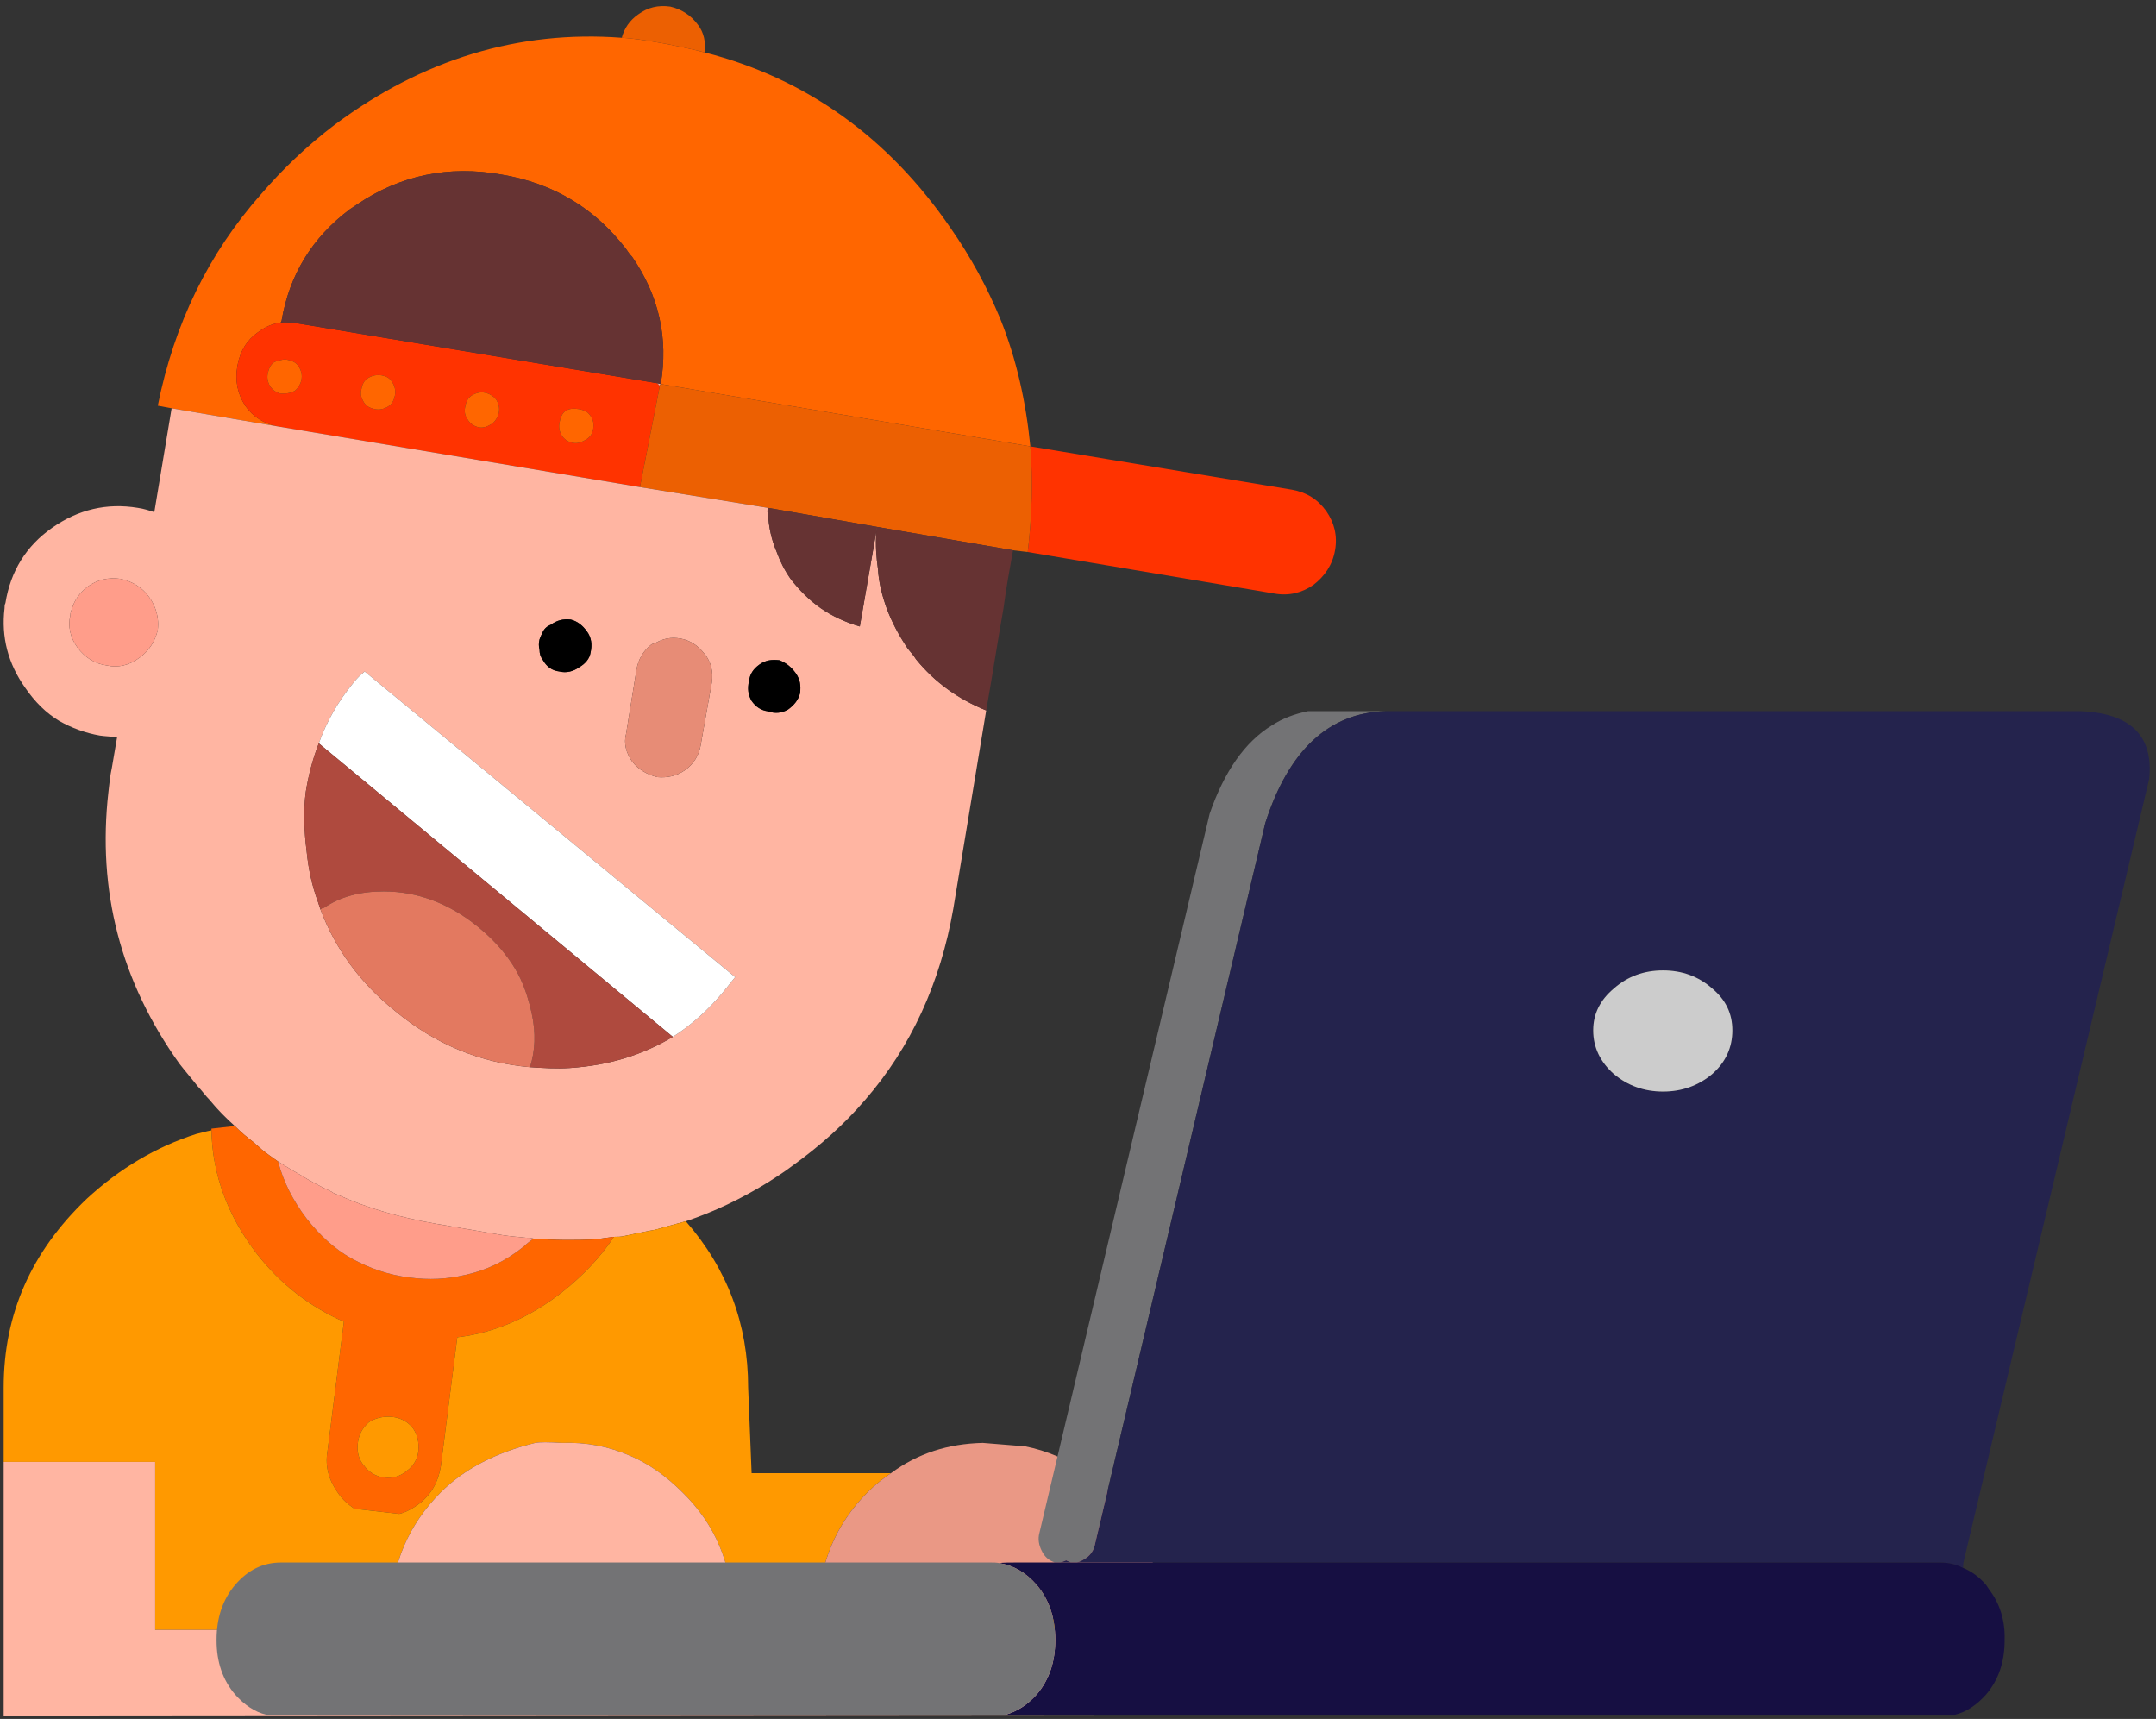 <?xml version="1.0" encoding="UTF-8" standalone="no"?>
<!DOCTYPE svg PUBLIC "-//W3C//DTD SVG 1.1//EN" "http://www.w3.org/Graphics/SVG/1.1/DTD/svg11.dtd">
<svg width="100%" height="100%" viewBox="0 0 212 169" version="1.1" xmlns="http://www.w3.org/2000/svg" xmlns:xlink="http://www.w3.org/1999/xlink" xml:space="preserve" style="fill-rule:evenodd;clip-rule:evenodd;stroke-linejoin:round;stroke-miterlimit:1.414;">
    <rect x="0" y="0" width="212" height="169" fill="#333333" stroke="none"/>
    <g transform="matrix(1,0,0,1,-730,-328)">
        <g transform="matrix(1,0,0,1,0,-162)">
            <g id="Ninja-Male-1-Laptop-Sitting" transform="matrix(1,0,0,1,248.187,348.721)">
                <path d="M610.961,198.785C612.068,197.934 612.834,196.828 613.089,195.381C613.344,193.934 613.004,192.657 612.238,191.55C611.387,190.359 610.28,189.678 608.833,189.422L583.127,185.166C583.382,188.486 583.297,191.976 582.872,195.551L607.131,199.637C608.578,199.892 609.854,199.552 610.961,198.786L610.961,198.785Z" style="fill:rgb(255,51,0);fill-rule:nonzero;"/>
                <path d="M547.717,141.926C546.526,141.755 545.504,142.011 544.568,142.692C543.717,143.288 543.206,144.054 542.951,144.99C544.398,145.075 545.845,145.331 547.292,145.586C548.569,145.841 549.845,146.097 551.122,146.437C551.207,145.416 551.037,144.479 550.441,143.713C549.76,142.777 548.824,142.181 547.717,141.926Z" style="fill:rgb(236,96,2);fill-rule:nonzero;"/>
                <path d="M551.122,146.437C549.845,146.097 548.569,145.841 547.292,145.586C545.845,145.331 544.398,145.075 542.951,144.99C532.821,144.224 523.373,147.118 514.776,153.502C511.967,155.63 509.584,157.928 507.456,160.397C502.349,166.185 498.944,173.079 497.327,181.166L498.689,181.421L509.158,183.209C507.796,182.953 506.69,182.272 505.924,181.166C505.158,179.974 504.902,178.697 505.158,177.25C505.413,175.803 506.094,174.697 507.2,173.931C507.881,173.42 508.648,173.079 509.414,172.994L509.499,172.824C510.265,168.313 512.478,164.653 516.223,161.844C516.479,161.673 516.734,161.503 516.989,161.333C521.16,158.524 525.927,157.503 531.119,158.439C536.226,159.29 540.312,161.759 543.376,165.759C543.547,166.015 543.717,166.27 543.972,166.525C546.611,170.356 547.547,174.526 546.781,179.038L583.127,185.166C582.701,180.825 581.765,176.569 580.148,172.569C578.871,169.504 577.254,166.525 575.296,163.716C569.167,154.779 561.081,148.991 551.122,146.437Z" style="fill:rgb(255,102,0);fill-rule:nonzero;"/>
                <path d="M546.696,179.208C546.611,179.123 546.526,179.038 546.441,178.953L511.116,173.079C510.52,172.994 509.924,172.909 509.414,172.994C508.647,173.079 507.881,173.42 507.2,173.931C506.094,174.697 505.413,175.803 505.158,177.25C504.902,178.697 505.158,179.974 505.924,181.166C506.69,182.272 507.796,182.953 509.158,183.209L544.738,189.167L546.696,179.208ZM508.733,176.91C508.903,176.825 509.073,176.74 509.243,176.74C509.499,176.654 509.754,176.569 510.095,176.654C510.52,176.74 510.946,176.91 511.201,177.335C511.456,177.761 511.542,178.187 511.456,178.612C511.371,179.038 511.116,179.463 510.776,179.719C510.435,179.889 510.095,179.974 509.754,179.974C509.669,179.974 509.499,179.974 509.414,179.974C508.988,179.889 508.648,179.634 508.392,179.293C508.137,178.868 508.052,178.442 508.137,178.016C508.222,177.591 508.392,177.165 508.733,176.91ZM518.692,181.506C518.266,181.421 517.84,181.251 517.585,180.825C517.33,180.4 517.245,180.059 517.33,179.634C517.415,179.123 517.585,178.697 518.011,178.442C518.436,178.187 518.862,178.102 519.373,178.187C519.798,178.272 520.139,178.442 520.394,178.868C520.649,179.293 520.734,179.719 520.649,180.145C520.564,180.57 520.394,180.996 519.968,181.251C519.543,181.506 519.117,181.592 518.692,181.506ZM527.799,182.528C527.544,182.187 527.459,181.762 527.544,181.336C527.629,180.825 527.799,180.4 528.225,180.144C528.651,179.889 529.076,179.804 529.502,179.889C529.927,179.974 530.353,180.229 530.608,180.57C530.864,180.996 530.949,181.421 530.864,181.847C530.779,182.272 530.523,182.698 530.183,182.953C529.757,183.209 529.332,183.379 528.906,183.294C528.48,183.209 528.055,182.953 527.799,182.528ZM538.184,184.826C537.673,184.741 537.333,184.485 537.077,184.145C536.822,183.719 536.737,183.294 536.822,182.868C536.907,182.357 537.077,181.932 537.418,181.677C537.843,181.421 538.269,181.421 538.78,181.506C539.205,181.591 539.631,181.762 539.886,182.187C540.142,182.528 540.227,182.953 540.142,183.464C540.057,183.89 539.886,184.23 539.461,184.486C539.035,184.741 538.609,184.911 538.184,184.826Z" style="fill:rgb(255,51,0);fill-rule:nonzero;"/>
                <path d="M509.243,176.74C509.073,176.74 508.903,176.825 508.733,176.91C508.392,177.165 508.222,177.591 508.137,178.016C508.052,178.442 508.137,178.868 508.392,179.293C508.648,179.634 508.988,179.889 509.414,179.974C509.499,179.974 509.669,179.974 509.754,179.974C510.095,179.974 510.435,179.889 510.776,179.719C511.116,179.463 511.371,179.038 511.456,178.612C511.542,178.187 511.456,177.761 511.201,177.335C510.946,176.91 510.52,176.74 510.095,176.655C509.754,176.569 509.499,176.655 509.243,176.74Z" style="fill:rgb(255,102,0);fill-rule:nonzero;"/>
                <path d="M517.585,180.825C517.84,181.251 518.266,181.421 518.692,181.506C519.117,181.591 519.543,181.506 519.968,181.251C520.394,180.996 520.564,180.57 520.649,180.144C520.734,179.719 520.649,179.293 520.394,178.868C520.139,178.442 519.798,178.272 519.373,178.187C518.862,178.102 518.436,178.187 518.011,178.442C517.585,178.698 517.415,179.123 517.33,179.634C517.245,180.059 517.33,180.4 517.585,180.826L517.585,180.825Z" style="fill:rgb(255,102,0);fill-rule:nonzero;"/>
                <path d="M527.544,181.336C527.459,181.762 527.544,182.187 527.799,182.528C528.055,182.953 528.48,183.209 528.906,183.294C529.332,183.379 529.757,183.209 530.183,182.953C530.523,182.698 530.779,182.272 530.864,181.847C530.949,181.421 530.864,180.996 530.608,180.57C530.353,180.23 529.927,179.974 529.502,179.889C529.076,179.804 528.651,179.889 528.225,180.144C527.799,180.4 527.629,180.825 527.544,181.336Z" style="fill:rgb(255,102,0);fill-rule:nonzero;"/>
                <path d="M537.077,184.145C537.333,184.485 537.673,184.741 538.184,184.826C538.609,184.911 539.035,184.741 539.461,184.485C539.886,184.23 540.056,183.89 540.142,183.464C540.227,182.953 540.142,182.528 539.886,182.187C539.631,181.762 539.205,181.591 538.78,181.506C538.269,181.421 537.843,181.421 537.418,181.677C537.077,181.932 536.907,182.358 536.822,182.868C536.737,183.294 536.822,183.719 537.077,184.145Z" style="fill:rgb(255,102,0);fill-rule:nonzero;"/>
                <path d="M546.441,178.953C546.526,179.038 546.611,179.123 546.696,179.208C546.696,179.123 546.696,179.123 546.781,179.038L546.441,178.953Z" style="fill:rgb(255,181,162);fill-rule:nonzero;"/>
                <path d="M546.441,178.953L546.781,179.038C547.547,174.526 546.611,170.356 543.972,166.525C543.717,166.27 543.547,166.015 543.376,165.759C540.312,161.759 536.226,159.29 531.119,158.439C525.927,157.503 521.16,158.524 516.989,161.333C516.734,161.503 516.479,161.673 516.223,161.844C512.478,164.653 510.265,168.313 509.499,172.824L509.414,172.994C509.924,172.909 510.52,172.994 511.116,173.079L546.441,178.953Z" style="fill:rgb(102,51,51);fill-rule:nonzero;"/>
                <path d="M546.781,179.038C546.696,179.123 546.696,179.123 546.696,179.208L544.738,189.167L557.336,191.21L568.061,193.083L581.425,195.381L582.872,195.551C583.297,191.976 583.382,188.486 583.127,185.166L546.781,179.038Z" style="fill:rgb(236,96,2);fill-rule:nonzero;"/>
                <path d="M509.158,183.209L498.689,181.421L496.986,191.635C496.475,191.465 495.965,191.295 495.369,191.21C492.305,190.699 489.496,191.38 486.942,193.168C484.388,194.955 482.856,197.424 482.346,200.573C482.261,200.743 482.261,200.914 482.261,201.084C481.92,203.893 482.601,206.532 484.303,208.915C485.24,210.277 486.346,211.383 487.623,212.149C488.815,212.83 490.177,213.341 491.624,213.596C492.219,213.682 492.73,213.682 493.326,213.767L492.815,216.746C492.645,217.512 492.56,218.363 492.475,219.129C491.368,228.833 493.667,237.77 499.455,245.857C500.05,246.623 500.646,247.304 501.242,248.07C501.668,248.496 502.008,249.006 502.434,249.432C503.2,250.368 504.051,251.219 504.902,251.985C505.498,252.581 506.094,253.092 506.775,253.603C507.03,253.858 507.286,254.028 507.541,254.284C508.052,254.709 508.562,255.05 509.158,255.475C509.839,255.901 510.52,256.327 511.286,256.752C512.223,257.348 513.329,257.944 514.436,258.455C514.521,258.54 514.691,258.625 514.946,258.71C517.926,260.072 521.245,261.008 524.735,261.604L530.693,262.625C531.63,262.796 532.566,262.881 533.502,262.966C533.758,262.966 534.013,262.966 534.268,263.051C536.311,263.221 538.354,263.221 540.312,263.136C540.908,263.051 541.504,262.966 542.099,262.881L542.185,262.881C542.525,262.881 542.865,262.881 543.206,262.796C543.972,262.626 544.823,262.455 545.674,262.285C546.27,262.2 546.781,262.03 547.377,261.859C547.973,261.689 548.654,261.519 549.249,261.349C552.058,260.412 554.697,259.136 557.336,257.518C558.102,257.008 558.953,256.497 559.719,255.901C562.443,253.943 564.826,251.815 566.869,249.432C571.38,244.24 574.274,237.941 575.551,230.621L578.786,211.128C576.062,210.022 573.764,208.405 571.891,206.106C571.636,205.681 571.295,205.34 571.04,205C570.189,203.723 569.508,202.446 568.997,201.084C568.571,199.893 568.231,198.616 568.146,197.254C567.976,196.062 567.891,194.871 567.976,193.594C567.976,193.424 567.976,193.253 568.061,193.083L566.358,202.872C564.911,202.446 563.635,201.85 562.528,201.084C561.421,200.318 560.4,199.297 559.549,198.19C558.953,197.339 558.527,196.488 558.187,195.552C557.676,194.36 557.421,193.168 557.336,191.892L557.336,191.806C557.251,191.636 557.251,191.466 557.336,191.211L544.738,189.168L509.158,183.209ZM535.205,206.191C534.949,205.85 534.864,205.51 534.864,205.169C534.779,204.829 534.779,204.488 534.864,204.148C534.949,203.893 535.035,203.722 535.12,203.552C535.29,203.127 535.545,202.871 535.971,202.701C536.567,202.275 537.163,202.105 537.929,202.19C538.61,202.36 539.12,202.786 539.546,203.382C539.971,203.978 540.057,204.659 539.886,205.425C539.801,206.021 539.376,206.531 538.78,206.872C538.184,207.297 537.503,207.468 536.822,207.297C536.056,207.212 535.545,206.787 535.205,206.191ZM513.159,214.362C513.925,212.234 515.031,210.277 516.564,208.404C516.904,207.978 517.245,207.638 517.67,207.297L554.101,237.345C553.761,237.77 553.42,238.196 553.08,238.621C551.548,240.494 549.845,242.026 547.973,243.218C544.993,245.005 541.674,246.027 537.843,246.282C536.482,246.367 535.205,246.282 533.928,246.197C529.076,245.772 524.65,243.984 520.649,240.664C517.159,237.855 514.776,234.536 513.329,230.705C513.244,230.45 513.159,230.195 513.074,229.939C512.478,228.322 512.137,226.705 511.967,225.002C511.712,222.96 511.627,221.002 511.882,219.129C512.137,217.512 512.563,215.895 513.159,214.362ZM497.071,201.084C497.327,201.765 497.412,202.446 497.327,203.212C497.071,204.318 496.475,205.255 495.539,205.936C494.518,206.702 493.411,206.957 492.305,206.702C491.113,206.531 490.177,205.936 489.411,204.914C488.73,203.978 488.474,202.871 488.73,201.765C488.73,201.509 488.815,201.339 488.9,201.084C489.155,200.233 489.666,199.552 490.432,198.956C491.368,198.275 492.475,198.019 493.667,198.19C494.858,198.445 495.794,199.041 496.475,199.977C496.731,200.318 496.901,200.658 497.071,201.084ZM545.845,204.659C545.93,204.574 546.1,204.574 546.27,204.488C547.036,204.063 547.802,203.893 548.739,204.063C549.675,204.233 550.441,204.744 551.037,205.51L551.122,205.595C551.718,206.361 551.973,207.297 551.803,208.404L550.697,214.618C550.526,215.554 550.016,216.405 549.164,217.001C548.313,217.597 547.377,217.767 546.441,217.682C545.419,217.427 544.568,216.916 543.972,216.15C543.376,215.299 543.121,214.362 543.376,213.426L544.398,207.127C544.568,206.106 545.079,205.255 545.845,204.659ZM556.485,206.616C557.08,206.191 557.676,206.106 558.442,206.191C559.123,206.446 559.634,206.872 560.06,207.468C560.485,208.064 560.57,208.659 560.485,209.425C560.315,210.106 559.889,210.617 559.294,211.043C558.698,211.383 558.017,211.468 557.336,211.213C556.655,211.128 556.144,210.787 555.719,210.192C555.378,209.596 555.293,209 555.463,208.234C555.548,207.553 555.889,207.042 556.485,206.617L556.485,206.616Z" style="fill:rgb(255,181,162);fill-rule:nonzero;"/>
                <path d="M534.864,205.169C534.864,205.51 534.949,205.85 535.205,206.191C535.545,206.787 536.056,207.212 536.822,207.297C537.503,207.468 538.184,207.297 538.78,206.872C539.376,206.531 539.801,206.021 539.886,205.425C540.057,204.659 539.971,203.978 539.546,203.382C539.12,202.786 538.61,202.361 537.929,202.19C537.163,202.105 536.567,202.275 535.971,202.701C535.545,202.871 535.29,203.127 535.12,203.552C535.035,203.722 534.949,203.893 534.864,204.148C534.779,204.489 534.779,204.829 534.864,205.17L534.864,205.169Z" style="fill-rule:nonzero;"/>
                <path d="M516.564,208.404C515.031,210.277 513.925,212.234 513.159,214.362L547.973,243.218C549.845,242.026 551.548,240.494 553.08,238.621C553.42,238.196 553.761,237.77 554.101,237.345L517.67,207.297C517.245,207.638 516.904,207.978 516.564,208.404Z" style="fill:white;fill-rule:nonzero;"/>
                <path d="M513.159,214.362C512.563,215.895 512.137,217.512 511.882,219.129C511.627,221.002 511.712,222.959 511.967,225.002C512.137,226.705 512.478,228.322 513.074,229.939C513.159,230.195 513.244,230.45 513.329,230.705C513.414,230.62 513.499,230.535 513.67,230.535C515.287,229.429 517.245,228.918 519.543,228.918C522.862,228.918 526.012,230.11 528.821,232.408C530.608,233.855 532.055,235.557 532.992,237.515C533.502,238.622 533.843,239.728 534.098,240.92C534.524,242.878 534.439,244.58 533.928,246.197C535.205,246.282 536.482,246.367 537.844,246.282C541.674,246.027 544.994,245.005 547.973,243.218L513.159,214.362Z" style="fill:rgb(175,74,62);fill-rule:nonzero;"/>
                <path d="M533.928,246.197C534.439,244.58 534.524,242.877 534.098,240.92C533.843,239.728 533.502,238.621 532.992,237.515C532.055,235.557 530.608,233.855 528.821,232.408C526.012,230.11 522.862,228.918 519.543,228.918C517.245,228.918 515.287,229.429 513.67,230.535C513.499,230.535 513.414,230.62 513.329,230.705C514.776,234.536 517.159,237.855 520.649,240.664C524.65,243.984 529.076,245.772 533.928,246.197Z" style="fill:rgb(227,121,96);fill-rule:nonzero;"/>
                <path d="M497.327,203.212C497.412,202.446 497.327,201.765 497.071,201.084C496.901,200.658 496.731,200.318 496.475,199.977C495.794,199.041 494.858,198.445 493.667,198.19C492.475,198.019 491.368,198.275 490.432,198.956C489.666,199.552 489.155,200.233 488.9,201.084C488.815,201.339 488.73,201.509 488.73,201.765C488.474,202.871 488.73,203.978 489.411,204.914C490.177,205.936 491.113,206.531 492.305,206.702C493.411,206.957 494.518,206.702 495.539,205.936C496.475,205.255 497.071,204.318 497.327,203.212Z" style="fill:rgb(255,157,138);fill-rule:nonzero;"/>
                <path d="M546.27,204.488C546.1,204.574 545.93,204.574 545.845,204.659C545.079,205.255 544.568,206.106 544.398,207.127L543.376,213.426C543.121,214.362 543.376,215.299 543.972,216.15C544.568,216.916 545.419,217.427 546.441,217.682C547.377,217.767 548.313,217.597 549.164,217.001C550.016,216.405 550.526,215.554 550.697,214.618L551.803,208.404C551.973,207.298 551.718,206.361 551.122,205.595L551.037,205.51C550.441,204.744 549.675,204.233 548.739,204.063C547.802,203.893 547.036,204.063 546.27,204.489L546.27,204.488Z" style="fill:rgb(231,140,118);fill-rule:nonzero;"/>
                <path d="M558.442,206.191C557.676,206.106 557.08,206.191 556.485,206.616C555.889,207.042 555.548,207.553 555.463,208.234C555.293,209 555.378,209.596 555.719,210.192C556.144,210.787 556.655,211.128 557.336,211.213C558.017,211.468 558.698,211.383 559.294,211.043C559.889,210.617 560.315,210.106 560.485,209.425C560.57,208.659 560.485,208.064 560.06,207.468C559.634,206.872 559.123,206.446 558.442,206.191Z" style="fill-rule:nonzero;"/>
                <path d="M506.775,253.602C506.094,253.092 505.498,252.581 504.902,251.985L502.604,252.241C502.604,252.326 502.604,252.326 502.604,252.411C502.689,256.752 504.221,260.838 507.03,264.498C509.414,267.562 512.308,269.775 515.627,271.222L514.01,283.99C513.755,285.522 514.18,286.884 515.117,288.161C515.542,288.757 516.053,289.182 516.649,289.608L521.075,290.119C521.756,289.949 522.352,289.608 522.948,289.182C524.224,288.246 524.905,286.969 525.161,285.437L526.778,272.754C530.438,272.329 533.928,270.797 537.077,268.328C539.12,266.711 540.823,264.923 542.185,262.881L542.099,262.881C541.504,262.966 540.908,263.051 540.312,263.136C538.354,263.221 536.311,263.221 534.268,263.051C533.928,263.306 533.587,263.562 533.332,263.817C531.545,265.264 529.587,266.2 527.544,266.626C525.756,267.051 523.969,267.137 522.096,266.881C519.968,266.626 518.096,265.945 516.393,265.009C514.691,264.072 513.244,262.71 511.967,261.093C510.605,259.306 509.669,257.433 509.158,255.475C508.562,255.05 508.052,254.709 507.541,254.284C507.286,254.028 507.03,253.858 506.775,253.603L506.775,253.602ZM518.096,281.096C518.777,280.67 519.543,280.5 520.394,280.585C521.16,280.67 521.841,281.011 522.352,281.607C522.862,282.288 523.033,283.054 522.948,283.99C522.862,284.756 522.437,285.437 521.841,285.863C521.16,286.459 520.394,286.629 519.628,286.544C518.777,286.459 518.096,286.033 517.585,285.352C517.074,284.756 516.904,283.99 516.989,283.224C517.074,282.373 517.415,281.692 518.096,281.096Z" style="fill:rgb(255,102,0);fill-rule:nonzero;"/>
                <path d="M520.394,280.585C519.543,280.5 518.777,280.67 518.096,281.096C517.415,281.692 517.074,282.373 516.989,283.224C516.904,283.99 517.074,284.756 517.585,285.352C518.096,286.033 518.777,286.459 519.628,286.544C520.394,286.629 521.16,286.459 521.841,285.863C522.437,285.437 522.862,284.756 522.948,283.99C523.033,283.054 522.862,282.288 522.352,281.607C521.841,281.011 521.16,280.67 520.394,280.585Z" style="fill:rgb(255,153,0);fill-rule:nonzero;"/>
                <path d="M501.157,252.751C497.156,254.028 493.581,256.156 490.347,259.135C484.899,264.327 482.175,270.456 482.175,277.691L482.175,285.012L497.071,285.012L497.071,301.525L589.341,301.525L589.341,300.418L562.273,300.418C562.188,300.248 562.188,300.078 562.273,299.907C562.188,299.822 562.188,299.652 562.273,299.567C562.358,295.056 563.975,291.14 567.125,287.991C567.891,287.225 568.657,286.629 569.423,286.118L555.719,286.118L555.378,277.691C555.378,271.478 553.335,266.03 549.25,261.348C548.654,261.519 547.973,261.689 547.377,261.859C546.781,262.029 546.27,262.2 545.675,262.285C544.823,262.455 543.972,262.625 543.206,262.796C542.866,262.881 542.525,262.881 542.185,262.881C540.823,264.924 539.12,266.711 537.077,268.328C533.928,270.797 530.438,272.329 526.778,272.755L525.161,285.437C524.905,286.969 524.224,288.246 522.948,289.183C522.352,289.608 521.756,289.949 521.075,290.119L516.649,289.608C516.053,289.183 515.542,288.757 515.117,288.161C514.18,286.884 513.755,285.522 514.01,283.99L515.627,271.222C512.308,269.775 509.414,267.562 507.03,264.498C504.221,260.838 502.689,256.752 502.604,252.411C502.093,252.496 501.583,252.666 501.157,252.752L501.157,252.751ZM543.802,284.416C545.589,285.182 547.292,286.373 548.909,287.991C552.143,291.14 553.761,295.056 553.846,299.567L553.846,300.418L520.224,300.418L520.224,299.567C520.309,295.056 522.011,291.14 525.161,287.991C527.459,285.693 530.608,284.075 534.439,283.139C534.864,283.054 535.715,283.054 537.077,283.139C539.461,283.054 541.674,283.48 543.802,284.416Z" style="fill:rgb(255,153,0);fill-rule:nonzero;"/>
                <path d="M548.909,287.991C547.292,286.373 545.589,285.182 543.802,284.416C541.674,283.479 539.461,283.054 537.077,283.139C535.715,283.054 534.864,283.054 534.439,283.139C530.608,284.075 527.459,285.693 525.161,287.991C522.011,291.14 520.309,295.056 520.224,299.567L520.224,300.418L553.846,300.418L553.846,299.567C553.761,295.056 552.144,291.14 548.909,287.991Z" style="fill:rgb(255,181,162);fill-rule:nonzero;"/>
                <path d="M516.393,265.008C518.096,265.945 519.968,266.626 522.096,266.881C523.969,267.136 525.757,267.051 527.544,266.626C529.587,266.2 531.545,265.264 533.332,263.817C533.588,263.561 533.928,263.306 534.268,263.051C534.013,262.966 533.758,262.966 533.502,262.966C532.566,262.88 531.63,262.795 530.693,262.625L524.735,261.604C521.245,261.008 517.925,260.072 514.946,258.71C514.691,258.625 514.521,258.539 514.436,258.454C513.329,257.944 512.222,257.348 511.286,256.752C510.52,256.326 509.839,255.901 509.158,255.475C509.669,257.433 510.605,259.306 511.967,261.093C513.244,262.71 514.691,264.072 516.393,265.009L516.393,265.008Z" style="fill:rgb(255,157,138);fill-rule:nonzero;"/>
                <path d="M580.488,201.084C580.744,199.126 581.084,197.253 581.425,195.381L568.061,193.083C567.976,193.253 567.976,193.423 567.976,193.593C567.891,194.87 567.976,196.062 568.146,197.253C568.231,198.615 568.572,199.892 568.997,201.084C569.508,202.446 570.189,203.723 571.04,204.999C571.295,205.34 571.636,205.68 571.891,206.106C573.764,208.404 576.062,210.021 578.786,211.128C579.382,207.808 579.893,204.404 580.488,201.084Z" style="fill:rgb(102,51,51);fill-rule:nonzero;"/>
                <path d="M566.359,202.871L568.061,193.083L557.336,191.21C557.251,191.465 557.251,191.636 557.336,191.806L557.336,191.891C557.421,193.168 557.676,194.359 558.187,195.551C558.528,196.487 558.953,197.339 559.549,198.19C560.4,199.296 561.422,200.318 562.528,201.084C563.635,201.85 564.911,202.446 566.359,202.871Z" style="fill:rgb(102,51,51);fill-rule:nonzero;"/>
                <path d="M590.873,287.991C590.362,287.48 589.851,286.969 589.341,286.544C589.085,286.373 588.915,286.203 588.66,286.118C586.787,284.756 584.744,283.905 582.616,283.479L578.445,283.139C575.041,283.224 572.062,284.16 569.423,286.118C568.657,286.629 567.891,287.225 567.125,287.991C563.975,291.14 562.358,295.056 562.273,299.567C562.188,299.652 562.188,299.822 562.273,299.908C562.188,300.078 562.188,300.248 562.273,300.418L595.81,300.418C595.81,300.248 595.81,300.078 595.895,299.908C595.895,299.822 595.895,299.652 595.895,299.567C595.81,295.056 594.107,291.14 590.873,287.991Z" style="fill:rgb(234,152,133);fill-rule:nonzero;"/>
                <path d="M589.341,309.866L589.341,301.525L497.071,301.525L497.071,285.012L482.175,285.012L482.175,309.951L589.341,309.866Z" style="fill:rgb(255,181,162);fill-rule:nonzero;"/>
                <path d="M618.032,211.202L610.414,211.202C609.126,211.47 607.946,211.899 606.873,212.597C604.244,214.206 602.205,217.103 600.756,221.288L584.017,292.001C583.856,292.592 583.963,293.182 584.231,293.718C584.499,294.308 584.929,294.684 585.412,294.845C585.465,294.899 585.519,294.899 585.572,294.899L586.055,294.899C586.216,294.845 586.431,294.791 586.645,294.684C586.753,294.738 586.86,294.791 587.021,294.845C587.075,294.899 587.128,294.899 587.182,294.899L587.665,294.899C587.933,294.845 588.148,294.738 588.416,294.577C588.899,294.308 589.274,293.879 589.435,293.289L606.228,222.2C608.535,215.011 612.506,211.362 618.032,211.201L618.032,211.202Z" style="fill:rgb(115,115,117);fill-rule:nonzero;"/>
                <path d="M686.439,211.202L618.032,211.202C612.506,211.363 608.536,215.011 606.229,222.2L589.436,293.289C589.275,293.879 588.899,294.309 588.416,294.577C588.148,294.738 587.933,294.845 587.665,294.899L672.596,294.899C673.401,294.899 674.152,295.06 674.85,295.435C674.85,295.221 674.85,295.006 674.903,294.791L693.145,217.854C693.574,213.616 691.321,211.416 686.438,211.202L686.439,211.202ZM650.17,246.88C648.828,248.007 647.219,248.597 645.341,248.597C643.463,248.597 641.854,248.007 640.512,246.88C639.171,245.7 638.474,244.251 638.474,242.588C638.474,240.925 639.171,239.584 640.512,238.457C641.854,237.276 643.463,236.686 645.341,236.686C647.219,236.686 648.828,237.276 650.17,238.457C651.511,239.583 652.155,240.925 652.155,242.588C652.155,244.251 651.511,245.7 650.17,246.88Z" style="fill:rgb(36,35,77);fill-rule:nonzero;"/>
                <path d="M645.341,248.597C647.219,248.597 648.828,248.007 650.17,246.88C651.511,245.7 652.155,244.251 652.155,242.588C652.155,240.925 651.511,239.584 650.17,238.457C648.828,237.276 647.219,236.686 645.341,236.686C643.463,236.686 641.854,237.276 640.512,238.457C639.171,239.583 638.474,240.925 638.474,242.588C638.474,244.251 639.171,245.7 640.512,246.88C641.854,248.007 643.463,248.597 645.341,248.597Z" style="fill:rgb(204,204,204);fill-rule:nonzero;"/>
                <path d="M677.103,307.883C678.337,306.434 678.927,304.663 678.927,302.571L678.927,302.464C678.981,300.586 678.444,298.923 677.425,297.581C677.318,297.42 677.21,297.259 677.103,297.099C676.405,296.294 675.654,295.757 674.85,295.435C674.152,295.06 673.401,294.899 672.596,294.899L587.665,294.899L587.182,294.899L586.055,294.899L585.573,294.899L581.602,294.899C581.066,294.899 580.529,294.899 580.046,294.952C581.441,295.167 582.675,295.865 583.748,297.099C584.982,298.547 585.572,300.371 585.572,302.464L585.572,302.571C585.572,304.663 584.982,306.434 583.748,307.883C582.836,308.902 581.817,309.546 580.69,309.868L674.045,309.868C675.171,309.599 676.191,308.902 677.103,307.883Z" style="fill:rgb(22,15,66);fill-rule:nonzero;"/>
                <path d="M509.44,294.899C507.67,294.899 506.168,295.65 504.934,297.099C503.7,298.547 503.109,300.371 503.109,302.464L503.109,302.571C503.109,304.663 503.7,306.434 504.934,307.883C505.846,308.902 506.865,309.599 507.992,309.868L580.69,309.868C581.817,309.546 582.836,308.902 583.748,307.883C584.982,306.434 585.573,304.663 585.573,302.571L585.572,302.464C585.572,300.371 584.982,298.547 583.748,297.099C582.675,295.865 581.441,295.167 580.046,294.952C579.778,294.899 579.563,294.899 579.295,294.899C579.242,294.899 579.242,294.899 579.188,294.899L509.44,294.899Z" style="fill:rgb(115,115,117);fill-rule:nonzero;"/>
                <path d="M586.056,294.899L587.182,294.899C587.129,294.899 587.075,294.899 587.021,294.845C586.86,294.791 586.753,294.738 586.646,294.684C586.431,294.791 586.216,294.845 586.055,294.899L586.056,294.899Z" style="fill:rgb(36,35,77);fill-rule:nonzero;"/>
            </g>
        </g>
    </g>
</svg>
